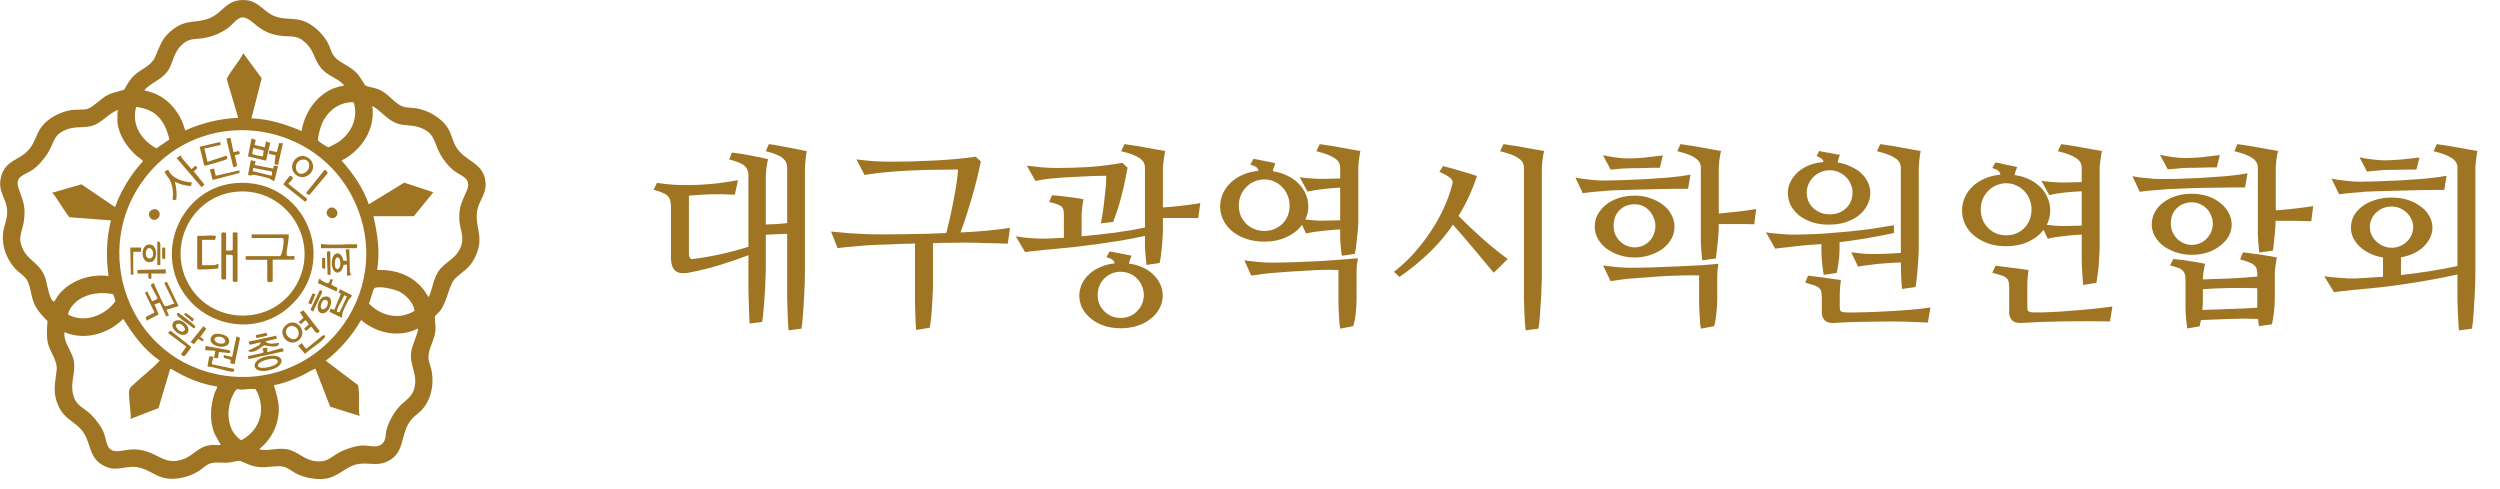 <svg width="261" height="51" viewBox="0 0 261 51" fill="none" xmlns="http://www.w3.org/2000/svg">
<g clip-path="url(#clip0_170_678)">
<path d="M44 42.84C43.69 43.16 43.3 43.39 42.99 43.75C41.65 45.29 42.45 47.35 40.29 48.24C39.2 48.69 38.26 48.2 37.15 48.5C35.91 48.84 35.23 49.85 33.85 49.99C32.98 50.08 31.91 49.89 31.11 49.53C30.46 49.23 29.96 48.67 29.19 48.67C28.1 48.67 27.51 48.94 26.34 48.63C25.99 48.54 25.2 48.12 24.97 48.11C24.68 48.1 24.17 48.28 23.84 48.3C23.35 48.34 22.81 48.26 22.33 48.3C21.6 48.36 21.19 48.93 20.59 49.27C19.65 49.82 18.37 50.12 17.29 49.93C16.21 49.74 15.4 48.9 14.24 48.76C12.94 48.6 12.11 49.35 10.72 48.56C9.17 47.68 9.55 46.09 8.49 44.86C7.71 43.96 6.77 43.75 6.17 42.52C5.45 41.04 5.74 40.16 5.91 38.68C6.03 37.59 5.21 36.79 4.99 35.77C4.84 35.05 4.91 34.26 4.96 33.53C4.45 32.99 3.9 32.44 3.59 31.74C3.28 31.04 3.23 30.31 3 29.62C2.72 28.79 2.05 28.6 1.51 27.96C0.67 26.98 0.2 25.73 0.31 24.43C0.37 23.62 0.78 22.95 0.75 22.04C0.71 20.71 -0.26 20.06 0.09 18.54C0.52 16.68 2.06 16.77 3.05 15.58C3.69 14.81 3.82 13.86 4.43 13.12C5.15 12.25 6.41 11.64 7.52 11.48C7.98 11.42 8.77 11.49 9.16 11.36C9.76 11.15 10.55 10.28 11.2 9.94C11.77 9.65 12.36 9.56 12.96 9.37C13.27 8.81 13.58 8.27 14.06 7.83C14.76 7.19 15.78 6.88 16.18 5.98C16.74 4.72 16.91 3.9 18.13 3.01C19.47 2.03 20.31 2.43 21.69 1.97C23.3 1.43 23.55 -0.12 25.6 0.01C27.04 0.1 27.51 1.26 28.7 1.7C29.74 2.09 30.68 1.83 31.68 2.19C32.68 2.55 33.73 3.52 34.23 4.49C34.55 5.11 34.61 5.73 35.18 6.18C35.94 6.78 36.72 7 37.4 7.8C37.57 8 38.08 8.88 38.16 8.93C38.32 9.04 39.09 9.16 39.39 9.28C40.35 9.65 40.72 10.23 41.47 10.79C42.22 11.35 42.59 11.17 43.47 11.31C44.73 11.52 46.12 12.31 46.78 13.42C47.15 14.03 47.25 14.73 47.62 15.35C48.56 16.92 50.64 16.97 50.7 19.21C50.73 20.34 49.97 21 49.82 21.99C49.54 23.85 50.64 24.75 49.59 26.86C49 28.05 48.46 28.21 47.58 29.01C46.84 29.69 46.75 31.44 45.91 32.5C45.8 32.64 45.46 32.89 45.42 33.02C45.35 33.24 45.5 34.05 45.47 34.4C45.41 35.24 45.02 35.88 44.82 36.65C44.56 37.65 44.93 37.92 45.08 38.82C45.32 40.24 44.99 41.79 43.99 42.85L44 42.84ZM31.96 4.52C30.94 3.55 30.43 3.91 29.2 3.72C27.8 3.5 27.25 3.04 26.23 2.22C25.04 1.27 24.68 2.22 23.86 2.88C23.2 3.4 22.12 3.84 21.3 3.97C20.26 4.14 19.72 3.93 18.89 4.77C18.06 5.61 18.09 6.57 17.51 7.42C16.96 8.22 15.98 8.56 15.3 9.18C15.25 9.23 15.05 9.4 15.11 9.46C17.25 9.83 18.81 11.57 19.33 13.62C21.08 12.84 22.95 12.38 24.87 12.3L23.67 8.24C24.15 7.29 24.93 6.5 25.4 5.56L27.32 8.17L26.25 12.36C28.07 12.41 29.83 12.97 31.48 13.68C31.84 11.43 33.53 9.25 35.89 8.95C35.91 8.83 35.81 8.77 35.73 8.7C35.08 8.11 34.16 7.87 33.53 7.12C32.81 6.28 32.82 5.34 31.95 4.51L31.96 4.52ZM36.91 10.67C35.26 10.63 33.96 11.78 33.47 13.29C33.37 13.59 33.21 14.25 33.2 14.54C33.2 14.63 33.2 14.65 33.26 14.72C33.33 14.82 34.18 15.38 34.29 15.37C34.43 15.35 35.17 14.93 35.33 14.83C36.69 13.9 37.44 12.29 36.92 10.66L36.91 10.67ZM43.18 22.57H38.99C39.4 24.4 39.7 26.31 39.37 28.18C41.32 28.14 43.03 28.72 44.25 30.27C44.4 30.47 44.51 30.7 44.65 30.88C44.69 30.93 44.65 31 44.79 30.96C45.15 30.13 45.26 29.12 45.75 28.36C46.39 27.37 47.55 27.08 48.06 25.88C48.57 24.68 47.98 23.99 47.95 22.87C47.91 21.5 48.27 21.02 48.74 19.88C49.29 18.54 48.08 18.39 47.29 17.74C46.79 17.32 46.28 16.68 45.96 16.1C45.24 14.79 45.45 13.86 43.74 13.28C42.99 13.03 42.18 13.15 41.43 12.88C40.42 12.51 39.79 11.57 38.87 11.06C39.22 13.46 37.75 15.71 35.66 16.76C36.85 18.1 37.92 19.61 38.5 21.33L42.2 19.07L45.24 20.07L43.19 22.59L43.18 22.57ZM17.68 14.56C17.42 13.42 16.93 12.29 15.88 11.68C15.35 11.37 14.83 11.25 14.22 11.16C13.68 12.99 14.76 14.64 16.33 15.49L17.68 14.56ZM12.27 12.77C12.24 12.43 12.27 11.99 12.27 11.64C12.27 11.62 12.36 11.55 12.33 11.48C11.37 11.8 10.72 12.74 9.75 13.09C8.85 13.41 7.89 13.14 6.92 13.53C5.64 14.05 5.7 14.67 5.14 15.72C4.77 16.42 4 17.33 3.34 17.77C2.45 18.35 1.47 18.39 1.98 19.78C2.45 21.06 2.7 21.66 2.49 23.09C2.32 24.27 1.79 24.77 2.4 26.03C3.01 27.29 4.2 27.47 4.72 29C4.92 29.58 5.1 31.09 5.55 31.45C5.62 31.51 5.6 31.54 5.68 31.45C5.84 31.26 5.97 30.95 6.16 30.73C7.37 29.25 9.45 28.58 11.33 28.81C11.05 26.86 11.11 24.93 11.58 23.01L7.27 22.68C7.11 22.63 5.87 20.61 5.62 20.3C5.55 20.21 5.48 20.2 5.4 20.14L8.5 19.24L12.01 21.62C12.65 19.86 13.65 18.23 14.91 16.85C14.94 16.71 14.41 16.4 14.28 16.29C13.27 15.38 12.41 14.15 12.26 12.76L12.27 12.77ZM15.89 17.68C9.15 25 12.84 36.96 22.54 39.05C33.03 41.31 41.57 30.64 36.96 20.91C33.1 12.77 22.01 11.02 15.88 17.68H15.89ZM43.27 32.46C43.22 31.66 42.39 30.79 41.68 30.44C41.18 30.19 39.55 29.81 39.1 30.08C38.93 30.18 38.69 31.41 38.51 31.68C39.76 32.99 41.66 33.44 43.27 32.46ZM11.82 30.71C10.6 30.47 9.23 30.59 8.19 31.32C7.73 31.64 7.17 32.26 7.11 32.84C8.83 33.78 10.99 32.94 12.06 31.43L11.82 30.71ZM22.01 46.46C22.34 46.43 22.72 46.49 23.05 46.46L22.37 45.22C21.87 43.91 21.95 42.38 22.4 41.06C22.48 40.81 22.66 40.61 22.67 40.35C20.98 40.11 19.35 39.41 17.9 38.53H17.76L16.55 42.6L13.6 43.75C13.63 43.68 13.66 43.63 13.66 43.54C13.62 42.77 13.5 41.98 13.47 41.2C13.44 40.49 13.62 40.45 14.1 40C14.94 39.2 15.91 38.5 16.68 37.64C15.06 36.55 13.88 34.93 12.87 33.29C11.29 34.86 8.84 35.58 6.73 34.68C6.6 35.79 7.61 36.76 7.73 37.81C7.88 39.08 7.29 39.98 7.66 41.29C7.97 42.39 8.75 42.56 9.47 43.25C9.99 43.75 10.59 44.54 10.85 45.21C11.21 46.14 11.03 47.25 12.48 47.09C13.37 46.99 13.75 46.81 14.74 46.99C16.56 47.31 17.28 48.69 19.26 47.89C20.27 47.48 20.72 46.61 22 46.47L22.01 46.46ZM43.65 34.29C41.68 35.3 39.34 34.81 37.7 33.41C36.75 35.05 35.51 36.5 34.01 37.66L37.38 40.21C37.6 41.27 37.36 42.37 37.54 43.42L34.47 42.46L32.94 38.51C32.84 38.44 31.89 39.03 31.7 39.12C30.72 39.59 29.67 40.02 28.6 40.21C28.79 40.95 29.06 41.68 29.1 42.45C29.19 44.15 28.41 45.82 27.09 46.86C27.15 46.95 27.21 46.95 27.31 46.96C28.19 47.06 29.05 46.72 30.01 46.91C31.09 47.13 31.75 48.01 32.93 48.15C34.21 48.29 34.45 47.76 35.41 47.24C36.09 46.87 37.06 46.55 37.83 46.51C38.53 46.48 39.36 46.84 39.91 46.32C40.33 45.93 40.22 45.39 40.34 44.92C40.52 44.17 41.05 43.19 41.55 42.6C42.36 41.65 43.2 41.51 43.34 40.04C43.45 38.92 42.81 38.05 42.91 36.9C42.99 36.01 43.54 35.17 43.66 34.28L43.65 34.29ZM24.79 40.61C24.55 40.64 24.18 41.5 24.1 41.75C23.73 42.84 23.74 44.17 24.38 45.16C24.49 45.33 25.02 45.96 25.21 45.95C27.23 44.86 27.81 42.63 26.7 40.64C26.2 40.54 25.71 40.66 25.21 40.68C25.06 40.68 24.9 40.61 24.78 40.63L24.79 40.61Z" fill="#9F7422"/>
<path d="M24.48 19.12C31.86 18.44 35.64 27.39 30.07 32.15C25.94 35.68 19.43 33.49 18.15 28.26C17.11 24.01 20.08 19.53 24.48 19.13V19.12ZM24.74 20.01C20.25 20.38 17.56 25.2 19.48 29.27C21.69 33.94 28.37 34.24 30.94 29.74C33.51 25.24 29.99 19.58 24.74 20.01Z" fill="#9F7422"/>
<path d="M18.64 31.959L17.38 32.339L17.64 32.929L17.36 33.039L16.69 31.589L16.13 31.779L16.56 32.819L15.31 33.479L15.21 33.099L16.13 32.629L15.13 30.559L15.38 30.419L15.88 31.459L16.42 31.209C16.52 31.059 15.78 29.999 15.76 29.779C15.75 29.659 15.96 29.569 16.07 29.569C16.19 29.889 17.05 31.839 17.2 31.939C17.39 32.059 17.96 31.689 18.21 31.719L17.15 29.549L17.42 29.399L18.66 31.979L18.64 31.959Z" fill="#9F7422"/>
<path d="M26.699 16.84L26.569 17.22L28.519 17.6L28.589 17.29L29.029 17.35L28.649 18.86C28.399 18.92 28.299 18.7 28.149 18.64C27.949 18.56 26.659 18.25 26.459 18.24C26.299 18.24 26.119 18.43 25.899 18.24L26.189 16.72L26.689 16.85L26.699 16.84ZM28.399 17.91L26.449 17.53L26.379 17.87L28.309 18.34C28.429 18.32 28.409 18.01 28.399 17.91Z" fill="#9F7422"/>
<path d="M36.22 27.609L35.87 27.669C35.62 28.859 34.64 28.649 34.64 27.449C34.64 26.249 35.63 26.069 35.85 27.219H36.22L36.09 26.029H36.47L36.53 28.389L36.66 28.729L36.22 28.789V27.589V27.609ZM35.09 28.039C35.59 28.349 35.69 26.989 35.28 26.879C34.89 26.779 34.88 27.909 35.09 28.039Z" fill="#9F7422"/>
<path d="M26.58 15.129L27.64 15.389L27.77 14.759L28.21 14.919L27.77 16.779L25.89 16.329L26.26 14.449L26.7 14.609L26.58 15.129ZM27.51 15.709L26.45 15.449L26.33 16.039C26.36 16.169 27.27 16.309 27.46 16.329L27.52 15.709H27.51Z" fill="#9F7422"/>
<path d="M35.649 33.159L34.399 32.559L34.519 32.219L34.899 32.349L35.589 30.649L35.339 30.579L35.499 30.199L36.719 30.809C36.719 31.069 36.499 31.129 36.399 31.299C36.269 31.509 35.849 32.389 35.769 32.629C35.719 32.779 35.779 32.999 35.659 33.169L35.649 33.159ZM36.219 30.959L35.939 30.829C35.759 31.309 35.299 31.919 35.179 32.399C35.129 32.599 35.289 32.619 35.459 32.579L36.219 30.949V30.959Z" fill="#9F7422"/>
<path d="M22.98 14.819L23.04 15.129L21.34 15.509L21.66 16.899L23.58 16.269C23.71 16.239 23.76 16.519 23.71 16.589C23.62 16.709 21.64 17.259 21.34 17.319L20.84 15.329L22.98 14.819Z" fill="#9F7422"/>
<path d="M31.48 16.28C31.89 16.24 32.41 16.55 32.58 16.92C33.13 18.11 31.44 19.16 30.65 17.97C30.21 17.31 30.75 16.36 31.48 16.29V16.28ZM31.6 16.66C30.47 16.78 30.8 18.64 31.83 18.03C32.55 17.6 32.37 16.58 31.6 16.66Z" fill="#9F7422"/>
<path d="M17.56 17.719C17.95 18.639 19.09 18.989 20.02 19.039L19.95 19.409C19.36 19.419 18.79 19.229 18.26 18.979C18.41 19.619 18.5 20.219 18.39 20.869H18.01C18.12 20.159 18.05 19.439 17.73 18.789C17.64 18.599 17.13 18.029 17.2 17.919C17.21 17.899 17.54 17.699 17.57 17.719H17.56Z" fill="#9F7422"/>
<path d="M28.84 35.05L28.9 35.36L27.7 35.64C28.06 36.01 28.68 35.84 29.15 35.8C29.05 36.51 27.87 36.01 27.55 36.07C27.49 36.08 26.96 36.5 26.8 36.57C26.48 36.72 26.19 36.83 25.88 36.62L27.05 36.05C27.13 35.94 27.36 35.71 27.07 35.76C26.74 35.82 26.39 35.96 26.05 35.99L25.95 35.67L28.85 35.04L28.84 35.05Z" fill="#9F7422"/>
<path d="M28.2 37.15C29.68 36.99 29.809 38.09 28.459 38.55C26.14 39.33 25.86 37.4 28.2 37.15ZM26.959 38.26C27.189 38.63 29.119 38.21 29 37.7C28.869 37.1 26.64 37.739 26.959 38.26Z" fill="#9F7422"/>
<path d="M30.34 33.679C31.329 33.499 32.059 34.869 31.14 35.559C30.079 36.349 28.759 34.679 29.95 33.869C30.07 33.789 30.189 33.709 30.329 33.689L30.34 33.679ZM30.899 34.189C30.23 33.619 29.32 34.619 30.23 35.269C31 35.819 31.549 34.739 30.899 34.189Z" fill="#9F7422"/>
<path d="M18.89 16.21C18.89 16.29 18.91 16.36 18.95 16.43C19.23 16.84 19.68 17.25 19.989 17.66L20.399 17.31C20.759 17.45 20.47 17.79 20.209 17.85L21.34 19.27L21.049 19.55L18.439 16.5L18.88 16.22L18.89 16.21Z" fill="#9F7422"/>
<path d="M31.68 32.399L33.38 34.569C32.96 35.109 32.8 34.339 32.47 34.099C32.22 34.289 31.87 34.809 31.77 34.289L32.24 33.869L31.9 33.409L31.4 33.849L31.18 33.629L31.68 33.179L31.31 32.589L31.69 32.399H31.68Z" fill="#9F7422"/>
<path d="M24.06 14.38L24.38 15.89L24.91 15.77C25.02 15.8 25.06 16.03 24.98 16.09L24.52 16.21L24.76 17.31L24.36 17.47L23.63 14.48L24.08 14.38H24.06Z" fill="#9F7422"/>
<path d="M33.51 25.91V25.47C34.74 25.64 36 25.47 37.23 25.5C37.35 25.58 37.29 25.91 37.19 25.91H33.5H33.51Z" fill="#9F7422"/>
<path d="M22.4 34.88C22.88 34.76 23.85 34.95 23.92 35.54C24.04 36.56 21.92 36.3 21.98 35.41C21.99 35.19 22.19 34.94 22.4 34.88ZM22.59 35.19C22.16 35.32 22.48 35.81 22.9 35.86C24.03 36.02 23.45 34.92 22.59 35.19Z" fill="#9F7422"/>
<path d="M15.4 25.55C16.53 25.29 16.5 27.19 15.81 27.35C14.65 27.61 14.67 25.72 15.4 25.55ZM15.47 25.92C15.14 26.02 15.09 27.03 15.64 26.98C16.22 26.93 16.03 25.75 15.47 25.92Z" fill="#9F7422"/>
<path d="M24.499 38.009L24.049 37.949L24.089 37.569L23.369 37.369L23.359 37.069L24.239 37.259L24.689 35.109L25.059 35.279L24.499 38.009Z" fill="#9F7422"/>
<path d="M27.9 36.31V36.75C27.96 36.81 29.2 36.35 29.44 36.37C29.49 36.37 29.54 36.38 29.57 36.43L29.6 36.68L25.95 37.49L25.88 37.18L27.46 36.83L27.51 36.72L27.4 36.36L27.9 36.3V36.31Z" fill="#9F7422"/>
<path d="M14.35 28.56V28.18L17.31 28.12V28.56H15.8C15.79 28.83 15.92 29.38 15.49 29.02V28.56H14.35Z" fill="#9F7422"/>
<path d="M22.35 17.59L22.52 18.35L25 17.78V18.06L22.2 18.79L21.91 17.69L22.35 17.59Z" fill="#9F7422"/>
<path d="M32.05 20.75C32.09 20.81 31.95 21.08 31.84 21.05L29.62 19.29C29.53 19.12 30.17 18.56 30.23 18.35C30.94 18.45 30.35 18.89 30.1 19.19L32.05 20.74V20.75Z" fill="#9F7422"/>
<path d="M33.87 30.97C35.099 30.72 34.48 32.82 33.62 32.71C32.819 32.61 33.19 31.11 33.87 30.97ZM33.77 31.35C33.58 31.46 33.309 32.23 33.66 32.28C34.13 32.35 34.38 31.53 34.13 31.36C34.059 31.32 33.83 31.3 33.76 31.35H33.77Z" fill="#9F7422"/>
<path d="M19.43 33.87C20.119 34.67 19.25 35.41 18.38 34.64C17.36 33.74 18.57 32.89 19.43 33.87ZM18.549 33.8C17.959 33.97 19.04 35.11 19.32 34.39C19.279 34.08 18.86 33.71 18.549 33.8Z" fill="#9F7422"/>
<path d="M34.2 18.09L32.349 20.3L32.23 20.35L31.939 20.16L33.889 17.73C33.969 17.7 34.249 18 34.2 18.07V18.09Z" fill="#9F7422"/>
<path d="M19.45 36.19L17.59 34.8C17.54 34.71 17.74 34.45 17.88 34.58L19.96 36.22C19.98 36.28 19.39 37.07 19.31 37.13C19.12 37.28 19.03 37.1 18.9 36.97L19.46 36.18L19.45 36.19Z" fill="#9F7422"/>
<path d="M29.54 14.95L29.03 17.22L28.66 17.149L28.77 16.209L28.09 16.079V15.7L28.91 15.889L29.13 14.94L29.54 14.95Z" fill="#9F7422"/>
<path d="M31.49 35.81L31.96 36.43L33.7 35.02C34.1 34.96 33.95 35.21 33.76 35.4C33.21 35.94 32.42 36.41 31.84 36.94L31.12 36.1L31.5 35.82L31.49 35.81Z" fill="#9F7422"/>
<path d="M14.73 25.85V26.29H13.91V28.4C13.91 28.57 14.1 28.7 13.66 28.68L13.6 25.84H14.73V25.85Z" fill="#9F7422"/>
<path d="M22.29 37.26L22.11 37.929L22.16 38.039L24.43 38.51C24.45 38.7 24.45 38.83 24.23 38.809C23.44 38.739 22.48 38.309 21.66 38.26L21.85 37.19L22.29 37.249V37.26Z" fill="#9F7422"/>
<path d="M23.98 36.87L22.85 36.75L22.76 37.38H22.35L22.48 36.62L21.41 36.56L21.47 36.12L23.95 36.57C24.11 36.61 24 36.74 23.99 36.86L23.98 36.87Z" fill="#9F7422"/>
<path d="M33.44 29.129C33.44 29.279 34.059 29.559 34.169 29.569C34.469 29.589 34.389 29.239 34.51 29.149L34.76 29.189L34.58 29.719L35.239 30.059L35.139 30.439L33.19 29.549L33.309 29.149L33.44 29.109V29.129Z" fill="#9F7422"/>
<path d="M20.909 35.17L21.279 35.47L21.159 35.65L20.689 35.37L20.239 35.93L19.899 35.71L21.239 34.05L21.529 34.32L20.909 35.17Z" fill="#9F7422"/>
<path d="M16.54 22.019C17.02 22.579 16.09 23.379 15.65 22.689C15.25 22.079 16.14 21.539 16.54 22.019Z" fill="#9F7422"/>
<path d="M35.069 22.62C34.619 23.07 33.829 22.47 34.199 21.91C34.649 21.23 35.609 22.08 35.069 22.62Z" fill="#9F7422"/>
<path d="M34.52 28.689H34.2L34.13 26.389C34.13 26.209 34.4 26.169 34.48 26.289L34.51 28.689H34.52Z" fill="#9F7422"/>
<path d="M16.74 27.68H16.42V25.22L16.68 25.25C16.68 25.25 16.74 25.48 16.74 25.5V27.67V27.68Z" fill="#9F7422"/>
<path d="M32.689 32.53L32.469 32.4L32.449 32.26L33.409 30.26L33.609 30.39L33.629 30.53L32.689 32.53Z" fill="#9F7422"/>
<path d="M18.599 32.669C18.709 32.669 20.129 33.799 20.269 33.949C20.439 34.119 20.429 34.149 20.229 34.289C19.749 33.869 18.999 33.449 18.569 32.999C18.439 32.859 18.429 32.669 18.599 32.659V32.669Z" fill="#9F7422"/>
<path d="M27.829 34.739L27.899 35.049L26.769 35.299L26.699 34.989L27.829 34.739Z" fill="#9F7422"/>
<path d="M17.25 25.85V27.05L16.93 26.98V25.85H17.25Z" fill="#9F7422"/>
<path d="M33.95 26.92V28.06L33.74 28.05L33.63 27.96V26.92H33.95Z" fill="#9F7422"/>
<path d="M20.149 33.54C20.149 33.54 20.019 33.53 19.989 33.48L19.199 32.82L19.409 32.67L20.239 33.29L20.139 33.54H20.149Z" fill="#9F7422"/>
<path d="M32.94 30.7L32.5 31.77L32.18 31.65L32.63 30.64L32.94 30.7Z" fill="#9F7422"/>
<path d="M30.109 24.46C30.279 24.63 29.839 26.37 29.929 26.63C29.999 26.83 30.559 26.7 30.739 26.73V27.11H28.469V29.35C28.359 29.5 27.899 29.51 27.899 29.29V27.12H25.729C25.599 27.12 25.599 26.74 25.729 26.74H29.259C29.499 26.42 29.579 25.68 29.609 25.26C29.609 25.12 29.649 24.95 29.519 24.85H26.269V24.47H30.109V24.46Z" fill="#9F7422"/>
<path d="M23.609 26.16C23.839 26.13 24.139 26.24 24.299 26.07V24.27H24.799V29.34C24.679 29.49 24.409 29.48 24.299 29.34V26.69C24.129 26.51 23.829 26.62 23.609 26.6V29.09C23.489 29.24 23.219 29.23 23.109 29.09V24.36C23.219 24.22 23.489 24.21 23.609 24.36V26.16Z" fill="#9F7422"/>
<path d="M22.39 24.589C22.39 24.589 22.54 24.659 22.55 24.699L22.45 25.039H21.1V27.689H22.39C22.45 27.689 22.76 27.519 22.8 27.559V27.999C22.72 28.079 20.96 28.169 20.75 28.129C20.68 28.119 20.63 28.099 20.59 28.039V24.699L20.68 24.609C21.2 24.669 21.89 24.529 22.38 24.609L22.39 24.589Z" fill="#9F7422"/>
<path d="M78.136 18.294C78.136 18.095 78.103 17.915 78.037 17.756C77.984 17.596 77.884 17.45 77.738 17.318C77.592 17.185 77.386 17.065 77.12 16.959C76.855 16.853 76.523 16.747 76.124 16.64L76.423 15.923C77.087 16.003 77.745 16.109 78.395 16.242C79.059 16.361 79.657 16.488 80.188 16.62C80.162 16.74 80.129 16.886 80.089 17.059C80.062 17.231 80.035 17.404 80.009 17.577C79.996 17.749 79.982 17.909 79.969 18.055C79.956 18.201 79.949 18.307 79.949 18.373V23.434C80.334 23.42 80.713 23.407 81.085 23.394C81.457 23.367 81.822 23.334 82.18 23.294V17.497C82.18 17.085 82.021 16.753 81.702 16.501C81.384 16.235 80.799 15.996 79.949 15.784L80.268 15.046C80.587 15.086 80.925 15.139 81.284 15.206C81.643 15.272 81.995 15.339 82.34 15.405C82.698 15.472 83.037 15.538 83.356 15.604C83.688 15.671 83.98 15.73 84.232 15.784C84.206 15.903 84.179 16.049 84.153 16.222C84.139 16.395 84.12 16.567 84.093 16.74C84.08 16.913 84.066 17.072 84.053 17.218C84.04 17.364 84.033 17.47 84.033 17.537V28.573C84.033 28.985 84.02 29.457 83.993 29.988C83.98 30.506 83.954 31.03 83.914 31.562C83.887 32.093 83.854 32.598 83.814 33.076C83.774 33.567 83.728 33.979 83.675 34.311L82.32 34.49C82.307 34.238 82.287 33.932 82.26 33.574C82.247 33.228 82.234 32.85 82.22 32.438C82.207 32.04 82.194 31.635 82.18 31.223C82.18 30.798 82.18 30.393 82.18 30.008V24.41C81.809 24.423 81.437 24.436 81.065 24.45C80.706 24.463 80.334 24.483 79.949 24.509V27.856C79.949 28.268 79.936 28.739 79.909 29.271C79.896 29.789 79.87 30.313 79.83 30.845C79.803 31.376 79.763 31.887 79.71 32.379C79.67 32.87 79.624 33.282 79.571 33.614L78.256 33.773C78.243 33.521 78.229 33.215 78.216 32.857C78.203 32.511 78.189 32.139 78.176 31.741C78.163 31.343 78.15 30.938 78.136 30.526C78.136 30.101 78.136 29.696 78.136 29.311V26.641C77.233 26.986 76.27 27.318 75.248 27.637C74.238 27.956 73.149 28.228 71.981 28.454C71.277 28.587 70.778 28.52 70.486 28.255C70.194 27.976 70.048 27.518 70.048 26.88V21.561C70.048 21.322 70.022 21.116 69.968 20.943C69.928 20.757 69.842 20.598 69.709 20.465C69.59 20.332 69.41 20.22 69.171 20.127C68.932 20.02 68.62 19.914 68.235 19.808L68.594 19.091C69.338 19.21 70.088 19.283 70.845 19.31C71.602 19.336 72.339 19.33 73.056 19.29C73.773 19.25 74.471 19.19 75.148 19.11C75.825 19.018 76.456 18.918 77.041 18.812L76.722 20.326C75.792 20.273 74.936 20.259 74.152 20.286C73.382 20.312 72.638 20.359 71.921 20.425V26.462C71.921 26.688 71.96 26.847 72.04 26.94C72.133 27.033 72.233 27.066 72.339 27.04C74.265 26.8 76.197 26.375 78.136 25.765V18.294ZM98.795 24.33C98.928 23.812 99.061 23.261 99.194 22.677C99.327 22.079 99.446 21.488 99.552 20.904C99.672 20.319 99.772 19.755 99.851 19.21C99.931 18.652 99.991 18.148 100.03 17.696C99.539 17.696 99.008 17.703 98.437 17.716C97.879 17.716 97.314 17.723 96.743 17.736C96.186 17.749 95.648 17.769 95.13 17.796C94.612 17.822 94.147 17.849 93.735 17.875C93.536 17.889 93.29 17.909 92.998 17.935C92.719 17.962 92.42 17.988 92.102 18.015C91.783 18.041 91.464 18.081 91.145 18.134C90.827 18.174 90.534 18.221 90.269 18.274L89.412 16.64C89.665 16.667 89.943 16.7 90.249 16.74C90.554 16.766 90.853 16.793 91.145 16.82C91.451 16.833 91.743 16.846 92.022 16.859C92.301 16.873 92.54 16.879 92.739 16.879C93.456 16.879 94.22 16.873 95.03 16.859C95.853 16.833 96.67 16.8 97.481 16.76C98.291 16.72 99.074 16.667 99.831 16.6C100.588 16.534 101.266 16.454 101.863 16.361L102.401 16.859C102.282 17.444 102.142 18.061 101.983 18.712C101.823 19.35 101.651 19.987 101.465 20.625C101.279 21.262 101.086 21.893 100.887 22.517C100.688 23.141 100.482 23.726 100.27 24.27C101.159 24.23 102.062 24.171 102.979 24.091C103.909 23.998 104.732 23.898 105.449 23.792L105.21 25.446C104.945 25.432 104.632 25.419 104.274 25.406C103.929 25.393 103.55 25.386 103.138 25.386C102.727 25.373 102.302 25.359 101.863 25.346C101.425 25.333 100.987 25.326 100.548 25.326C100.19 25.326 99.732 25.333 99.174 25.346C98.629 25.346 98.038 25.359 97.401 25.386V29.769C97.401 30.127 97.388 30.506 97.361 30.904C97.348 31.303 97.328 31.701 97.301 32.1C97.275 32.498 97.241 32.877 97.202 33.235C97.162 33.607 97.115 33.932 97.062 34.211L95.648 34.45C95.621 34.225 95.601 33.939 95.588 33.594C95.575 33.262 95.561 32.91 95.548 32.538C95.548 32.179 95.541 31.814 95.528 31.442C95.528 31.07 95.528 30.738 95.528 30.446V25.426C95.01 25.439 94.499 25.452 93.994 25.466C93.503 25.479 93.038 25.499 92.6 25.525C92.175 25.539 91.79 25.552 91.444 25.565C91.099 25.578 90.827 25.592 90.627 25.605C90.123 25.645 89.578 25.691 88.994 25.744C88.423 25.784 87.905 25.837 87.44 25.904L86.763 24.171C87.36 24.237 87.998 24.297 88.675 24.35C89.366 24.39 90.01 24.423 90.607 24.45C91.006 24.463 91.537 24.47 92.201 24.47C92.879 24.47 93.602 24.463 94.373 24.45C95.143 24.436 95.913 24.423 96.684 24.41C97.467 24.383 98.171 24.357 98.795 24.33ZM121.407 24.071C121.407 24.31 121.393 24.589 121.367 24.908C121.354 25.227 121.327 25.545 121.287 25.864C121.261 26.183 121.227 26.488 121.187 26.78C121.148 27.059 121.108 27.285 121.068 27.458L119.693 27.657C119.667 27.511 119.647 27.332 119.634 27.119C119.62 26.907 119.6 26.688 119.574 26.462C119.561 26.223 119.547 25.99 119.534 25.765C119.534 25.539 119.534 25.333 119.534 25.147V24.629C118.724 24.802 117.9 24.961 117.064 25.107C116.227 25.24 115.397 25.366 114.573 25.485C113.763 25.592 112.98 25.691 112.223 25.784C111.479 25.864 110.795 25.93 110.171 25.984C110.025 25.997 109.819 26.017 109.553 26.043C109.287 26.057 109.002 26.083 108.696 26.123C108.404 26.15 108.105 26.183 107.8 26.223C107.508 26.249 107.249 26.282 107.023 26.322L106.047 24.669C106.259 24.709 106.512 24.748 106.804 24.788C107.096 24.815 107.395 24.841 107.7 24.868C108.006 24.881 108.291 24.895 108.557 24.908C108.836 24.908 109.068 24.908 109.254 24.908C109.56 24.895 109.865 24.881 110.171 24.868C110.476 24.855 110.775 24.841 111.067 24.828V22.477C111.067 22.265 111.054 22.085 111.027 21.939C111.001 21.793 110.934 21.674 110.828 21.581C110.722 21.475 110.562 21.388 110.35 21.322C110.151 21.242 109.879 21.163 109.533 21.083L109.832 20.386C110.058 20.399 110.304 20.419 110.569 20.445C110.848 20.472 111.134 20.505 111.426 20.545C111.718 20.585 112.01 20.625 112.302 20.665C112.595 20.704 112.867 20.751 113.119 20.804C113.093 20.923 113.066 21.063 113.039 21.222C113.026 21.382 113.006 21.541 112.98 21.7C112.966 21.846 112.953 21.993 112.94 22.139C112.927 22.271 112.92 22.378 112.92 22.457V24.669C114.129 24.562 115.284 24.436 116.386 24.29C117.489 24.144 118.538 23.965 119.534 23.752V17.497C119.534 17.085 119.341 16.753 118.956 16.501C118.571 16.235 117.934 15.996 117.044 15.784L117.402 15.046C117.734 15.086 118.093 15.139 118.478 15.206C118.863 15.259 119.248 15.325 119.634 15.405C120.019 15.472 120.384 15.538 120.729 15.604C121.088 15.671 121.393 15.724 121.646 15.764C121.619 15.883 121.593 16.029 121.566 16.202C121.539 16.375 121.513 16.554 121.486 16.74C121.46 16.913 121.44 17.072 121.427 17.218C121.413 17.364 121.407 17.47 121.407 17.537V21.66C121.978 21.621 122.622 21.561 123.339 21.481C124.07 21.402 124.727 21.309 125.311 21.202L125.092 22.776C124.866 22.763 124.601 22.756 124.295 22.756C123.99 22.756 123.671 22.756 123.339 22.756C123.007 22.756 122.668 22.756 122.323 22.756C121.991 22.756 121.686 22.756 121.407 22.756V24.071ZM114.932 23.314C114.998 22.956 115.065 22.57 115.131 22.159C115.198 21.747 115.251 21.328 115.291 20.904C115.344 20.465 115.39 20.034 115.43 19.609C115.47 19.17 115.49 18.752 115.49 18.354C114.693 18.354 113.943 18.373 113.239 18.413C112.535 18.453 111.778 18.493 110.968 18.533C110.569 18.559 110.111 18.599 109.593 18.652C109.088 18.706 108.59 18.785 108.099 18.891L107.202 17.298C107.734 17.364 108.285 17.424 108.856 17.477C109.44 17.517 109.945 17.537 110.37 17.537C111.406 17.537 112.502 17.503 113.657 17.437C114.826 17.357 116.001 17.211 117.183 16.999L117.721 17.517C117.522 18.619 117.296 19.648 117.044 20.605C116.791 21.561 116.512 22.418 116.207 23.175L114.932 23.314ZM117.861 27.518C118.379 27.584 118.857 27.717 119.295 27.916C119.733 28.115 120.105 28.368 120.411 28.673C120.716 28.965 120.955 29.297 121.128 29.669C121.3 30.041 121.387 30.439 121.387 30.864C121.387 31.343 121.274 31.788 121.048 32.199C120.836 32.611 120.53 32.969 120.132 33.275C119.746 33.594 119.282 33.84 118.737 34.012C118.206 34.185 117.628 34.271 117.004 34.271C116.38 34.271 115.802 34.185 115.271 34.012C114.753 33.84 114.301 33.594 113.916 33.275C113.531 32.969 113.225 32.611 113 32.199C112.787 31.788 112.681 31.343 112.681 30.864C112.681 30.426 112.774 30.015 112.96 29.629C113.146 29.244 113.398 28.905 113.717 28.613C114.049 28.308 114.441 28.062 114.892 27.876C115.344 27.677 115.835 27.551 116.366 27.498C116.34 27.325 116.267 27.199 116.147 27.119C116.028 27.026 115.815 26.933 115.51 26.84L115.848 26.243C116.008 26.269 116.18 26.302 116.366 26.342C116.566 26.382 116.765 26.422 116.964 26.462C117.177 26.502 117.382 26.541 117.582 26.581C117.794 26.621 117.98 26.661 118.139 26.701C118.086 26.807 118.033 26.927 117.98 27.059C117.94 27.192 117.9 27.345 117.861 27.518ZM119.414 30.805C119.414 30.459 119.348 30.141 119.215 29.848C119.096 29.543 118.923 29.284 118.697 29.072C118.485 28.846 118.226 28.673 117.92 28.553C117.628 28.434 117.316 28.374 116.984 28.374C116.665 28.374 116.36 28.434 116.068 28.553C115.775 28.673 115.516 28.846 115.291 29.072C115.078 29.284 114.905 29.543 114.773 29.848C114.653 30.141 114.593 30.459 114.593 30.805C114.593 31.15 114.653 31.469 114.773 31.761C114.905 32.04 115.078 32.285 115.291 32.498C115.516 32.724 115.775 32.897 116.068 33.016C116.36 33.136 116.665 33.195 116.984 33.195C117.329 33.195 117.648 33.136 117.94 33.016C118.232 32.897 118.485 32.724 118.697 32.498C118.923 32.285 119.096 32.04 119.215 31.761C119.348 31.469 119.414 31.15 119.414 30.805ZM132.882 17.875C133.426 17.955 133.924 18.108 134.376 18.334C134.841 18.546 135.232 18.818 135.551 19.15C135.883 19.469 136.136 19.834 136.308 20.246C136.494 20.658 136.587 21.09 136.587 21.541C136.587 22.046 136.481 22.504 136.268 22.916C136.587 22.942 136.932 22.975 137.304 23.015C137.676 23.042 137.995 23.048 138.261 23.035C138.486 23.022 138.752 23.015 139.057 23.015C139.363 23.002 139.648 22.995 139.914 22.995V19.589C139.316 19.615 138.705 19.668 138.081 19.748C137.457 19.814 136.932 19.901 136.507 20.007L135.691 18.493C135.823 18.52 135.996 18.546 136.209 18.573C136.434 18.586 136.673 18.606 136.926 18.632C137.178 18.646 137.43 18.659 137.683 18.672C137.935 18.672 138.161 18.672 138.36 18.672C138.573 18.659 138.818 18.652 139.097 18.652C139.376 18.639 139.648 18.632 139.914 18.632V17.497C139.914 17.085 139.715 16.753 139.316 16.501C138.931 16.235 138.3 15.996 137.424 15.784L137.782 15.046C138.101 15.086 138.453 15.139 138.838 15.206C139.223 15.259 139.609 15.325 139.994 15.405C140.379 15.472 140.744 15.538 141.089 15.604C141.448 15.671 141.76 15.724 142.026 15.764C141.999 15.883 141.973 16.029 141.946 16.202C141.92 16.375 141.893 16.554 141.866 16.74C141.853 16.913 141.84 17.072 141.827 17.218C141.813 17.364 141.807 17.47 141.807 17.537V23.135C141.807 23.374 141.793 23.653 141.767 23.971C141.74 24.277 141.707 24.589 141.667 24.908C141.641 25.227 141.607 25.532 141.568 25.824C141.528 26.103 141.488 26.329 141.448 26.502L140.093 26.701C140.067 26.555 140.04 26.375 140.014 26.163C140 25.95 139.98 25.731 139.954 25.506C139.941 25.28 139.927 25.054 139.914 24.828C139.914 24.589 139.914 24.377 139.914 24.191V23.952C139.303 23.978 138.666 24.031 138.002 24.111C137.351 24.177 136.8 24.264 136.348 24.37L135.93 23.473C135.545 24.005 135.007 24.43 134.316 24.748C133.639 25.067 132.862 25.227 131.985 25.227C131.321 25.227 130.704 25.134 130.132 24.948C129.575 24.762 129.09 24.503 128.678 24.171C128.266 23.839 127.948 23.447 127.722 22.995C127.496 22.544 127.383 22.059 127.383 21.541C127.383 21.063 127.483 20.611 127.682 20.186C127.881 19.761 128.154 19.383 128.499 19.051C128.857 18.719 129.282 18.447 129.774 18.234C130.265 18.021 130.803 17.889 131.387 17.835C131.361 17.676 131.288 17.55 131.168 17.457C131.049 17.364 130.836 17.271 130.531 17.178L130.87 16.581C131.016 16.607 131.188 16.64 131.387 16.68C131.587 16.72 131.786 16.76 131.985 16.8C132.198 16.84 132.404 16.879 132.603 16.919C132.802 16.959 132.981 16.999 133.141 17.039C133.101 17.158 133.054 17.291 133.001 17.437C132.948 17.57 132.908 17.716 132.882 17.875ZM134.635 21.461C134.635 21.076 134.562 20.718 134.416 20.386C134.283 20.053 134.097 19.768 133.858 19.529C133.619 19.277 133.34 19.084 133.021 18.951C132.702 18.805 132.364 18.732 132.005 18.732C131.633 18.732 131.281 18.805 130.949 18.951C130.63 19.084 130.352 19.277 130.112 19.529C129.873 19.768 129.681 20.053 129.535 20.386C129.402 20.718 129.336 21.076 129.336 21.461C129.336 21.846 129.402 22.205 129.535 22.537C129.681 22.856 129.873 23.135 130.112 23.374C130.352 23.6 130.63 23.779 130.949 23.912C131.281 24.044 131.633 24.111 132.005 24.111C132.377 24.111 132.722 24.044 133.041 23.912C133.36 23.779 133.639 23.6 133.878 23.374C134.117 23.135 134.303 22.856 134.436 22.537C134.568 22.205 134.635 21.846 134.635 21.461ZM132.643 27.418C133.333 27.418 134.097 27.405 134.934 27.378C135.784 27.352 136.627 27.318 137.464 27.279C138.3 27.225 139.097 27.172 139.854 27.119C140.611 27.066 141.249 27.013 141.767 26.96C141.714 27.305 141.674 27.577 141.647 27.777C141.634 27.962 141.627 28.168 141.627 28.394V31.243C141.627 31.628 141.601 32.08 141.548 32.598C141.508 33.116 141.415 33.6 141.269 34.052L139.914 34.311C139.887 34.152 139.861 33.959 139.834 33.733C139.821 33.507 139.808 33.268 139.795 33.016C139.781 32.777 139.768 32.538 139.755 32.299C139.741 32.073 139.735 31.874 139.735 31.701V28.195C139.23 28.168 138.699 28.162 138.141 28.175C137.583 28.188 137.019 28.215 136.448 28.255C135.877 28.281 135.305 28.314 134.734 28.354C134.177 28.394 133.639 28.434 133.121 28.474C132.722 28.5 132.317 28.54 131.905 28.593C131.494 28.646 131.069 28.706 130.63 28.773L129.913 27.179C130.086 27.206 130.292 27.232 130.531 27.259C130.77 27.285 131.009 27.312 131.248 27.338C131.5 27.365 131.746 27.385 131.985 27.398C132.237 27.411 132.457 27.418 132.643 27.418ZM152.266 22.537C152.996 23.281 153.8 24.044 154.676 24.828C155.553 25.612 156.462 26.349 157.405 27.04L155.951 28.474C155.287 27.69 154.596 26.867 153.879 26.003C153.162 25.14 152.432 24.29 151.688 23.453C150.997 24.476 150.194 25.432 149.277 26.322C148.361 27.212 147.305 28.075 146.11 28.912L145.532 28.374C146.316 27.763 147.033 27.093 147.684 26.362C148.334 25.618 148.912 24.861 149.417 24.091C149.935 23.307 150.373 22.517 150.732 21.72C151.104 20.91 151.389 20.127 151.588 19.369C151.655 19.157 151.675 19.018 151.648 18.951C151.635 18.885 151.595 18.798 151.529 18.692C151.436 18.586 151.276 18.466 151.05 18.334C150.825 18.201 150.566 18.068 150.273 17.935L150.652 17.337C151.196 17.47 151.794 17.636 152.445 17.835C153.096 18.021 153.68 18.201 154.198 18.373C153.946 19.131 153.66 19.854 153.341 20.545C153.036 21.222 152.677 21.886 152.266 22.537ZM156.967 15.046C157.286 15.086 157.638 15.139 158.023 15.206C158.408 15.259 158.793 15.325 159.179 15.405C159.564 15.472 159.929 15.538 160.274 15.604C160.633 15.671 160.945 15.724 161.211 15.764C161.184 15.883 161.151 16.029 161.111 16.202C161.084 16.375 161.058 16.554 161.031 16.74C161.018 16.913 161.005 17.072 160.991 17.218C160.978 17.364 160.971 17.47 160.971 17.537V28.573C160.971 28.985 160.958 29.463 160.932 30.008C160.918 30.539 160.892 31.077 160.852 31.622C160.825 32.153 160.792 32.657 160.752 33.136C160.712 33.627 160.666 34.019 160.613 34.311L159.278 34.49C159.252 34.278 159.225 33.992 159.198 33.634C159.185 33.275 159.165 32.89 159.139 32.478C159.125 32.08 159.112 31.668 159.099 31.243C159.099 30.805 159.099 30.393 159.099 30.008V17.497C159.099 17.085 158.9 16.753 158.501 16.501C158.116 16.235 157.485 15.996 156.609 15.784L156.967 15.046ZM179.439 23.613C179.439 23.852 179.426 24.131 179.399 24.45C179.386 24.755 179.359 25.067 179.32 25.386C179.293 25.705 179.26 26.01 179.22 26.302C179.193 26.581 179.167 26.807 179.14 26.98L177.726 27.179C177.699 27.046 177.679 26.873 177.666 26.661C177.653 26.448 177.633 26.229 177.606 26.003C177.593 25.765 177.58 25.532 177.566 25.306C177.566 25.067 177.566 24.855 177.566 24.669V17.497C177.566 17.085 177.374 16.753 176.989 16.501C176.617 16.235 175.993 15.996 175.116 15.784L175.435 15.046C175.767 15.086 176.125 15.139 176.511 15.206C176.896 15.259 177.281 15.325 177.666 15.405C178.051 15.472 178.416 15.538 178.762 15.604C179.12 15.671 179.426 15.724 179.678 15.764C179.652 15.883 179.618 16.029 179.579 16.202C179.552 16.375 179.525 16.554 179.499 16.74C179.486 16.913 179.472 17.072 179.459 17.218C179.446 17.364 179.439 17.47 179.439 17.537V22.298C180.01 22.245 180.654 22.178 181.371 22.099C182.089 22.019 182.746 21.926 183.344 21.82L183.145 23.414C182.919 23.4 182.646 23.394 182.328 23.394C182.022 23.394 181.704 23.394 181.371 23.394C181.039 23.394 180.701 23.394 180.355 23.394C180.023 23.394 179.718 23.394 179.439 23.394V23.613ZM170.136 27.956C170.826 27.956 171.603 27.943 172.466 27.916C173.33 27.89 174.186 27.856 175.036 27.816C175.9 27.777 176.716 27.737 177.487 27.697C178.257 27.644 178.895 27.591 179.399 27.538C179.359 27.869 179.326 28.135 179.3 28.334C179.286 28.534 179.28 28.739 179.28 28.952V31.243C179.28 31.628 179.253 32.08 179.2 32.598C179.16 33.116 179.08 33.6 178.961 34.052L177.566 34.311C177.54 34.152 177.513 33.959 177.487 33.733C177.473 33.507 177.46 33.268 177.447 33.016C177.434 32.777 177.42 32.538 177.407 32.299C177.394 32.073 177.387 31.874 177.387 31.701V28.753C176.869 28.739 176.325 28.739 175.754 28.753C175.182 28.766 174.598 28.786 174 28.812C173.416 28.839 172.838 28.879 172.267 28.932C171.696 28.972 171.152 29.012 170.634 29.052C170.209 29.078 169.797 29.118 169.398 29.171C169 29.224 168.582 29.284 168.143 29.35L167.366 27.717C167.566 27.743 167.778 27.77 168.004 27.797C168.243 27.823 168.489 27.85 168.741 27.876C168.993 27.903 169.239 27.923 169.478 27.936C169.717 27.949 169.936 27.956 170.136 27.956ZM174.817 23.673C174.817 24.111 174.711 24.529 174.498 24.928C174.286 25.313 173.994 25.652 173.622 25.944C173.25 26.223 172.805 26.448 172.287 26.621C171.782 26.794 171.238 26.88 170.654 26.88C170.069 26.88 169.525 26.794 169.02 26.621C168.515 26.448 168.07 26.216 167.685 25.924C167.313 25.632 167.021 25.293 166.809 24.908C166.596 24.509 166.49 24.098 166.49 23.673C166.49 23.195 166.596 22.763 166.809 22.378C167.034 21.979 167.333 21.634 167.705 21.342C168.077 21.05 168.515 20.824 169.02 20.665C169.525 20.505 170.069 20.425 170.654 20.425C171.264 20.425 171.822 20.518 172.327 20.704C172.845 20.877 173.29 21.116 173.662 21.422C174.034 21.714 174.319 22.059 174.518 22.457C174.718 22.843 174.817 23.248 174.817 23.673ZM168.462 23.573C168.462 23.878 168.515 24.171 168.621 24.45C168.741 24.715 168.9 24.954 169.1 25.167C169.299 25.366 169.531 25.525 169.797 25.645C170.062 25.765 170.348 25.824 170.654 25.824C170.946 25.824 171.225 25.771 171.49 25.665C171.756 25.545 171.988 25.386 172.187 25.187C172.387 24.988 172.539 24.748 172.646 24.47C172.765 24.191 172.825 23.892 172.825 23.573C172.825 23.281 172.765 23.002 172.646 22.736C172.539 22.457 172.387 22.212 172.187 21.999C172.002 21.787 171.776 21.621 171.51 21.501C171.245 21.382 170.959 21.322 170.654 21.322C170.029 21.322 169.505 21.528 169.08 21.939C168.668 22.351 168.462 22.896 168.462 23.573ZM176.232 19.708C175.926 19.708 175.554 19.708 175.116 19.708C174.678 19.708 174.2 19.715 173.682 19.728C173.177 19.741 172.652 19.755 172.108 19.768C171.563 19.781 171.039 19.794 170.534 19.808C170.029 19.821 169.564 19.834 169.139 19.848C168.714 19.861 168.362 19.874 168.084 19.887C167.924 19.901 167.712 19.921 167.446 19.947C167.194 19.96 166.928 19.98 166.649 20.007C166.37 20.034 166.105 20.06 165.852 20.087C165.6 20.113 165.394 20.14 165.235 20.166L164.478 18.533C164.65 18.573 164.87 18.613 165.135 18.652C165.401 18.679 165.673 18.712 165.952 18.752C166.231 18.779 166.503 18.805 166.769 18.832C167.034 18.845 167.26 18.852 167.446 18.852C167.898 18.838 168.495 18.825 169.239 18.812C169.996 18.785 170.8 18.752 171.65 18.712C172.513 18.659 173.37 18.599 174.22 18.533C175.083 18.453 175.84 18.354 176.491 18.234L176.232 19.708ZM173.283 17.517C173.057 17.517 172.812 17.517 172.546 17.517C172.28 17.517 172.015 17.523 171.749 17.537C171.484 17.537 171.225 17.543 170.972 17.557C170.733 17.557 170.527 17.557 170.355 17.557C170.262 17.557 170.129 17.563 169.956 17.577C169.784 17.577 169.591 17.583 169.379 17.596C169.166 17.61 168.954 17.63 168.741 17.656C168.529 17.669 168.336 17.689 168.163 17.716L167.346 16.202C167.506 16.242 167.705 16.282 167.944 16.322C168.183 16.361 168.429 16.401 168.681 16.441C168.947 16.468 169.199 16.494 169.438 16.521C169.691 16.534 169.903 16.541 170.076 16.541C170.235 16.541 170.454 16.534 170.733 16.521C171.012 16.507 171.311 16.488 171.63 16.461C171.962 16.421 172.294 16.381 172.626 16.341C172.971 16.302 173.296 16.262 173.602 16.222L173.283 17.517ZM191.85 16.959C192.342 17.039 192.793 17.178 193.205 17.377C193.63 17.563 193.995 17.796 194.301 18.075C194.606 18.354 194.839 18.672 194.998 19.031C195.171 19.376 195.257 19.748 195.257 20.146C195.257 20.611 195.144 21.05 194.918 21.461C194.706 21.86 194.407 22.212 194.022 22.517C193.637 22.809 193.179 23.042 192.647 23.215C192.129 23.374 191.558 23.453 190.934 23.453C190.31 23.453 189.739 23.374 189.221 23.215C188.703 23.042 188.251 22.809 187.866 22.517C187.481 22.212 187.182 21.86 186.97 21.461C186.757 21.05 186.651 20.611 186.651 20.146C186.651 19.735 186.744 19.343 186.93 18.971C187.116 18.599 187.368 18.267 187.687 17.975C188.019 17.683 188.411 17.444 188.862 17.258C189.327 17.072 189.832 16.959 190.376 16.919C190.35 16.773 190.283 16.66 190.177 16.581C190.084 16.488 189.911 16.395 189.659 16.302L189.918 15.764C190.051 15.79 190.21 15.823 190.396 15.863C190.595 15.89 190.795 15.923 190.994 15.963C191.193 16.003 191.386 16.043 191.571 16.082C191.771 16.109 191.943 16.136 192.089 16.162C192.023 16.335 191.97 16.481 191.93 16.6C191.904 16.72 191.877 16.84 191.85 16.959ZM193.404 20.087C193.404 19.768 193.338 19.469 193.205 19.19C193.086 18.898 192.913 18.652 192.687 18.453C192.475 18.241 192.222 18.075 191.93 17.955C191.651 17.835 191.346 17.776 191.014 17.776C190.695 17.776 190.389 17.835 190.097 17.955C189.818 18.075 189.566 18.241 189.34 18.453C189.128 18.652 188.955 18.898 188.822 19.19C188.689 19.469 188.623 19.768 188.623 20.087C188.623 20.432 188.683 20.744 188.802 21.023C188.935 21.302 189.108 21.541 189.32 21.74C189.546 21.939 189.805 22.099 190.097 22.218C190.389 22.325 190.695 22.378 191.014 22.378C191.691 22.378 192.255 22.172 192.707 21.76C193.172 21.335 193.404 20.777 193.404 20.087ZM201.273 33.673C200.463 33.634 199.607 33.6 198.704 33.574C197.814 33.56 196.93 33.56 196.054 33.574C195.191 33.587 194.361 33.6 193.564 33.614C192.78 33.64 192.096 33.673 191.512 33.713C191.034 33.74 190.695 33.647 190.496 33.434C190.296 33.222 190.197 32.969 190.197 32.677V31.243C190.197 30.951 190.184 30.718 190.157 30.546C190.13 30.36 190.057 30.207 189.938 30.087C189.818 29.968 189.639 29.868 189.4 29.789C189.174 29.709 188.862 29.616 188.464 29.51L188.762 28.773C188.962 28.799 189.214 28.832 189.52 28.872C189.825 28.912 190.144 28.952 190.476 28.992C190.808 29.032 191.127 29.078 191.432 29.131C191.737 29.171 191.99 29.204 192.189 29.231C192.162 29.39 192.136 29.629 192.109 29.948C192.083 30.253 192.07 30.532 192.07 30.785V32.04C192.07 32.292 192.109 32.445 192.189 32.498C192.269 32.565 192.448 32.604 192.727 32.618C193.218 32.631 193.849 32.624 194.62 32.598C195.39 32.584 196.193 32.551 197.03 32.498C197.867 32.458 198.684 32.405 199.48 32.339C200.277 32.272 200.961 32.193 201.532 32.1L201.273 33.673ZM198.445 27.398C198.046 27.411 197.634 27.431 197.209 27.458C196.798 27.484 196.393 27.518 195.994 27.557C195.596 27.597 195.224 27.644 194.879 27.697C194.533 27.737 194.234 27.783 193.982 27.836L193.265 26.342C193.411 26.355 193.59 26.375 193.803 26.402C194.029 26.428 194.261 26.455 194.5 26.482C194.752 26.495 194.998 26.508 195.237 26.521C195.489 26.521 195.715 26.521 195.914 26.521C196.273 26.508 196.678 26.495 197.13 26.482C197.595 26.455 198.033 26.428 198.445 26.402V17.497C198.445 17.085 198.245 16.753 197.847 16.501C197.462 16.235 196.831 15.996 195.954 15.784L196.293 15.046C196.612 15.086 196.964 15.139 197.349 15.206C197.734 15.259 198.119 15.325 198.504 15.405C198.889 15.472 199.255 15.538 199.6 15.604C199.959 15.671 200.264 15.724 200.516 15.764C200.49 15.883 200.463 16.029 200.437 16.202C200.423 16.375 200.404 16.554 200.377 16.74C200.364 16.913 200.35 17.072 200.337 17.218C200.324 17.364 200.317 17.47 200.317 17.537V25.984C200.317 26.223 200.304 26.528 200.277 26.9C200.264 27.272 200.237 27.657 200.198 28.055C200.171 28.441 200.138 28.812 200.098 29.171C200.058 29.516 200.018 29.782 199.979 29.968L198.564 30.167C198.551 30.034 198.537 29.855 198.524 29.629C198.511 29.39 198.498 29.145 198.484 28.892C198.484 28.627 198.478 28.361 198.464 28.095C198.451 27.83 198.445 27.597 198.445 27.398ZM192.05 25.944C192.05 26.435 192.016 26.907 191.95 27.358C191.897 27.797 191.83 28.175 191.751 28.494L190.396 28.693C190.37 28.56 190.343 28.394 190.316 28.195C190.29 27.982 190.263 27.763 190.237 27.538C190.223 27.298 190.204 27.066 190.177 26.84C190.164 26.614 190.157 26.409 190.157 26.223V25.485C189.865 25.512 189.579 25.532 189.3 25.545C189.035 25.559 188.756 25.578 188.464 25.605C188.318 25.618 188.112 25.638 187.846 25.665C187.594 25.691 187.315 25.725 187.009 25.765C186.717 25.791 186.418 25.824 186.113 25.864C185.821 25.891 185.562 25.924 185.336 25.964L184.36 24.25C184.572 24.29 184.818 24.323 185.097 24.35C185.376 24.377 185.661 24.403 185.954 24.43C186.259 24.456 186.551 24.476 186.83 24.489C187.109 24.489 187.361 24.489 187.587 24.489C188.57 24.476 189.506 24.443 190.396 24.39C191.286 24.323 192.143 24.25 192.966 24.171C193.789 24.091 194.593 23.998 195.377 23.892C196.16 23.772 196.944 23.646 197.727 23.513V24.33C195.709 24.755 193.816 25.074 192.05 25.286V25.944ZM210.318 18.274C210.876 18.354 211.38 18.5 211.832 18.712C212.284 18.925 212.675 19.197 213.007 19.529C213.339 19.848 213.592 20.22 213.764 20.645C213.95 21.056 214.043 21.494 214.043 21.959C214.043 22.491 213.924 22.995 213.685 23.473C214.004 23.5 214.349 23.533 214.721 23.573C215.093 23.6 215.418 23.606 215.697 23.593C215.923 23.58 216.182 23.573 216.474 23.573C216.779 23.56 217.065 23.553 217.33 23.553V19.967C216.733 19.994 216.122 20.04 215.498 20.107C214.887 20.173 214.369 20.259 213.944 20.366L213.127 18.872C213.26 18.898 213.432 18.925 213.645 18.951C213.871 18.965 214.103 18.984 214.342 19.011C214.595 19.024 214.847 19.038 215.099 19.051C215.352 19.051 215.577 19.051 215.777 19.051C216.002 19.038 216.248 19.031 216.514 19.031C216.793 19.018 217.065 19.011 217.33 19.011V17.497C217.33 17.085 217.131 16.753 216.733 16.501C216.348 16.235 215.717 15.996 214.84 15.784L215.199 15.046C215.518 15.086 215.87 15.139 216.255 15.206C216.64 15.259 217.025 15.325 217.41 15.405C217.795 15.472 218.161 15.538 218.506 15.604C218.864 15.671 219.177 15.724 219.442 15.764C219.416 15.883 219.389 16.029 219.362 16.202C219.336 16.375 219.309 16.554 219.283 16.74C219.256 16.913 219.236 17.072 219.223 17.218C219.21 17.364 219.203 17.47 219.203 17.537V25.705C219.203 26.01 219.19 26.335 219.163 26.681C219.15 27.026 219.13 27.378 219.104 27.737C219.077 28.082 219.037 28.414 218.984 28.733C218.944 29.038 218.904 29.304 218.864 29.53L217.49 29.749C217.463 29.59 217.443 29.37 217.43 29.091C217.417 28.812 217.397 28.514 217.37 28.195C217.357 27.863 217.344 27.538 217.33 27.219C217.33 26.887 217.33 26.601 217.33 26.362V24.489C216.733 24.516 216.102 24.569 215.438 24.649C214.787 24.715 214.236 24.808 213.784 24.928L213.346 23.991C212.961 24.509 212.423 24.928 211.732 25.247C211.055 25.552 210.291 25.705 209.441 25.705C208.777 25.705 208.16 25.612 207.589 25.426C207.031 25.227 206.546 24.961 206.134 24.629C205.723 24.297 205.404 23.905 205.178 23.453C204.952 22.989 204.839 22.491 204.839 21.959C204.839 21.468 204.939 21.01 205.138 20.585C205.337 20.146 205.61 19.768 205.955 19.449C206.314 19.117 206.739 18.845 207.23 18.632C207.721 18.42 208.259 18.287 208.844 18.234C208.817 18.061 208.744 17.928 208.625 17.835C208.505 17.729 208.293 17.63 207.987 17.537L208.326 16.959C208.472 16.985 208.645 17.019 208.844 17.059C209.043 17.098 209.242 17.145 209.441 17.198C209.654 17.238 209.86 17.278 210.059 17.318C210.258 17.357 210.437 17.397 210.597 17.437C210.557 17.543 210.511 17.663 210.457 17.796C210.404 17.928 210.358 18.088 210.318 18.274ZM212.091 21.86C212.091 21.475 212.018 21.116 211.872 20.784C211.739 20.452 211.553 20.166 211.314 19.927C211.075 19.675 210.796 19.482 210.477 19.35C210.159 19.203 209.82 19.131 209.461 19.131C209.089 19.131 208.737 19.203 208.405 19.35C208.087 19.482 207.808 19.675 207.569 19.927C207.33 20.166 207.137 20.452 206.991 20.784C206.858 21.116 206.792 21.475 206.792 21.86C206.792 22.258 206.858 22.623 206.991 22.956C207.137 23.288 207.33 23.573 207.569 23.812C207.808 24.051 208.087 24.237 208.405 24.37C208.737 24.503 209.089 24.569 209.461 24.569C209.833 24.569 210.179 24.503 210.497 24.37C210.816 24.237 211.095 24.051 211.334 23.812C211.573 23.573 211.759 23.288 211.892 22.956C212.025 22.623 212.091 22.258 212.091 21.86ZM220.279 33.554C219.469 33.541 218.645 33.534 217.809 33.534C216.972 33.534 216.148 33.541 215.338 33.554C214.541 33.567 213.778 33.587 213.047 33.614C212.33 33.64 211.673 33.673 211.075 33.713C210.597 33.74 210.258 33.647 210.059 33.434C209.86 33.222 209.76 32.969 209.76 32.677V30.207C209.76 29.915 209.747 29.682 209.72 29.51C209.694 29.324 209.621 29.171 209.501 29.052C209.382 28.932 209.202 28.832 208.963 28.753C208.724 28.673 208.399 28.58 207.987 28.474L208.346 27.737C208.545 27.763 208.797 27.797 209.103 27.836C209.408 27.876 209.72 27.916 210.039 27.956C210.371 27.996 210.69 28.035 210.995 28.075C211.314 28.115 211.573 28.155 211.772 28.195C211.746 28.354 211.719 28.593 211.693 28.912C211.666 29.231 211.653 29.503 211.653 29.729V32.04C211.653 32.292 211.693 32.445 211.772 32.498C211.852 32.565 212.025 32.604 212.29 32.618C212.795 32.631 213.399 32.618 214.103 32.578C214.807 32.551 215.537 32.505 216.295 32.438C217.065 32.385 217.822 32.319 218.566 32.239C219.309 32.159 219.967 32.08 220.538 32L220.279 33.554ZM237.591 21.959C238.162 21.919 238.806 21.86 239.523 21.78C240.241 21.7 240.898 21.614 241.496 21.521L241.296 23.095C241.071 23.082 240.798 23.075 240.48 23.075C240.174 23.062 239.855 23.055 239.523 23.055C239.191 23.055 238.853 23.055 238.507 23.055C238.175 23.055 237.863 23.055 237.571 23.055C237.571 23.294 237.558 23.566 237.531 23.872C237.518 24.164 237.491 24.456 237.452 24.748C237.425 25.041 237.398 25.313 237.372 25.565C237.345 25.818 237.319 26.017 237.292 26.163L235.878 26.362C235.851 26.229 235.831 26.057 235.818 25.844C235.805 25.632 235.785 25.413 235.758 25.187C235.745 24.948 235.732 24.715 235.718 24.489C235.718 24.25 235.718 24.038 235.718 23.852V17.497C235.718 17.085 235.526 16.753 235.141 16.501C234.769 16.235 234.145 15.996 233.268 15.784L233.587 15.046C233.919 15.086 234.277 15.139 234.662 15.206C235.048 15.259 235.433 15.325 235.818 15.405C236.203 15.472 236.568 15.538 236.914 15.604C237.272 15.671 237.578 15.724 237.83 15.764C237.804 15.883 237.77 16.029 237.73 16.202C237.704 16.375 237.677 16.554 237.651 16.74C237.637 16.913 237.624 17.072 237.611 17.218C237.598 17.364 237.591 17.47 237.591 17.537V21.959ZM234.384 19.569C234.078 19.569 233.706 19.569 233.268 19.569C232.83 19.569 232.352 19.575 231.834 19.589C231.329 19.589 230.804 19.595 230.26 19.609C229.715 19.622 229.191 19.635 228.686 19.648C228.181 19.662 227.716 19.682 227.291 19.708C226.866 19.721 226.514 19.735 226.236 19.748C226.076 19.761 225.864 19.781 225.598 19.808C225.346 19.821 225.08 19.841 224.801 19.868C224.522 19.894 224.257 19.921 224.004 19.947C223.752 19.974 223.546 20 223.387 20.027L222.63 18.393C222.802 18.433 223.021 18.473 223.287 18.513C223.553 18.54 223.825 18.566 224.104 18.593C224.383 18.619 224.655 18.646 224.921 18.672C225.186 18.686 225.412 18.692 225.598 18.692C226.05 18.692 226.647 18.686 227.391 18.672C228.148 18.646 228.952 18.613 229.802 18.573C230.665 18.52 231.521 18.46 232.371 18.393C233.235 18.314 233.992 18.214 234.643 18.095L234.384 19.569ZM231.435 17.477C231.209 17.477 230.964 17.477 230.698 17.477C230.432 17.477 230.167 17.484 229.901 17.497C229.636 17.497 229.377 17.503 229.124 17.517C228.885 17.517 228.679 17.517 228.507 17.517C228.414 17.517 228.281 17.523 228.108 17.537C227.936 17.537 227.743 17.55 227.53 17.577C227.318 17.59 227.105 17.61 226.893 17.636C226.68 17.65 226.488 17.663 226.315 17.676L225.498 16.162C225.658 16.202 225.857 16.242 226.096 16.282C226.335 16.322 226.581 16.361 226.833 16.401C227.099 16.428 227.351 16.454 227.59 16.481C227.843 16.494 228.055 16.501 228.228 16.501C228.387 16.501 228.606 16.494 228.885 16.481C229.164 16.468 229.463 16.448 229.782 16.421C230.114 16.381 230.446 16.341 230.778 16.302C231.123 16.262 231.448 16.222 231.754 16.182L231.435 17.477ZM232.989 23.434C232.989 23.872 232.883 24.284 232.67 24.669C232.458 25.041 232.159 25.373 231.774 25.665C231.402 25.957 230.964 26.189 230.459 26.362C229.954 26.521 229.403 26.601 228.805 26.601C228.221 26.601 227.677 26.515 227.172 26.342C226.667 26.169 226.222 25.944 225.837 25.665C225.465 25.373 225.173 25.034 224.961 24.649C224.748 24.264 224.642 23.859 224.642 23.434C224.642 22.969 224.748 22.544 224.961 22.159C225.173 21.76 225.465 21.422 225.837 21.143C226.222 20.85 226.667 20.625 227.172 20.465C227.677 20.306 228.221 20.226 228.805 20.226C229.416 20.226 229.981 20.312 230.499 20.485C231.017 20.658 231.455 20.897 231.814 21.202C232.186 21.494 232.471 21.833 232.67 22.218C232.883 22.604 232.989 23.009 232.989 23.434ZM226.634 23.334C226.634 23.64 226.687 23.925 226.793 24.191C226.913 24.456 227.072 24.695 227.271 24.908C227.471 25.107 227.703 25.266 227.969 25.386C228.234 25.506 228.52 25.565 228.825 25.565C229.118 25.565 229.396 25.512 229.662 25.406C229.928 25.286 230.16 25.127 230.359 24.928C230.559 24.729 230.718 24.496 230.837 24.23C230.957 23.952 231.017 23.653 231.017 23.334C231.017 23.042 230.957 22.763 230.837 22.497C230.731 22.218 230.579 21.979 230.379 21.78C230.18 21.581 229.948 21.422 229.682 21.302C229.416 21.182 229.131 21.123 228.825 21.123C228.214 21.123 227.696 21.322 227.271 21.72C226.846 22.119 226.634 22.657 226.634 23.334ZM235.738 33.295C234.822 33.255 233.859 33.255 232.85 33.295C231.854 33.335 230.831 33.375 229.782 33.414C229.755 33.534 229.729 33.647 229.702 33.753C229.689 33.873 229.669 33.979 229.642 34.072L228.347 34.291C228.307 34.025 228.268 33.693 228.228 33.295C228.188 32.91 228.168 32.531 228.168 32.159V29.191C228.168 28.979 228.148 28.799 228.108 28.653C228.068 28.494 227.989 28.361 227.869 28.255C227.763 28.135 227.604 28.035 227.391 27.956C227.179 27.876 226.9 27.797 226.554 27.717L226.893 27.04C227.105 27.066 227.351 27.093 227.63 27.119C227.909 27.146 228.195 27.186 228.487 27.239C228.792 27.279 229.091 27.325 229.383 27.378C229.689 27.431 229.968 27.484 230.22 27.538C230.193 27.657 230.16 27.797 230.12 27.956C230.094 28.102 230.067 28.255 230.041 28.414C230.027 28.56 230.014 28.706 230.001 28.852C229.987 28.985 229.981 29.091 229.981 29.171C230.897 29.145 231.834 29.111 232.79 29.072C233.746 29.032 234.702 28.965 235.659 28.872V28.553C235.659 28.341 235.632 28.168 235.579 28.035C235.526 27.89 235.433 27.763 235.3 27.657C235.167 27.538 234.981 27.438 234.742 27.358C234.516 27.265 234.224 27.172 233.866 27.079L234.164 26.342C234.722 26.409 235.327 26.488 235.977 26.581C236.628 26.674 237.206 26.774 237.711 26.88C237.684 27 237.657 27.139 237.631 27.298C237.604 27.458 237.578 27.617 237.551 27.777C237.538 27.936 237.525 28.082 237.511 28.215C237.498 28.348 237.491 28.454 237.491 28.534V31.044C237.491 31.641 237.458 32.179 237.392 32.657C237.325 33.149 237.259 33.547 237.193 33.853L235.838 34.052C235.811 33.946 235.791 33.826 235.778 33.693C235.778 33.574 235.765 33.441 235.738 33.295ZM235.659 31.9V30.087C234.742 30.061 233.806 30.054 232.85 30.068C231.907 30.081 230.95 30.121 229.981 30.187V31.303C229.981 31.688 229.961 32.04 229.921 32.359C230.837 32.332 231.787 32.299 232.77 32.259C233.766 32.232 234.729 32.186 235.659 32.12V31.9ZM248.787 26.88C248.309 26.8 247.864 26.668 247.452 26.482C247.041 26.282 246.682 26.043 246.377 25.765C246.084 25.485 245.852 25.18 245.679 24.848C245.52 24.503 245.44 24.137 245.44 23.752C245.44 23.301 245.546 22.882 245.759 22.497C245.985 22.112 246.29 21.78 246.675 21.501C247.061 21.222 247.505 21.01 248.01 20.864C248.528 20.704 249.086 20.625 249.684 20.625C250.321 20.625 250.899 20.711 251.417 20.884C251.935 21.056 252.38 21.289 252.752 21.581C253.137 21.86 253.429 22.192 253.628 22.577C253.841 22.949 253.947 23.341 253.947 23.752C253.947 24.137 253.861 24.503 253.688 24.848C253.529 25.18 253.303 25.485 253.011 25.765C252.732 26.03 252.386 26.262 251.975 26.462C251.576 26.648 251.138 26.78 250.66 26.86V28.713C251.736 28.593 252.771 28.454 253.768 28.294C254.764 28.135 255.693 27.962 256.557 27.777V17.497C256.557 17.085 256.357 16.753 255.959 16.501C255.574 16.235 254.943 15.996 254.066 15.784L254.405 15.046C254.724 15.086 255.076 15.139 255.461 15.206C255.846 15.259 256.231 15.325 256.616 15.405C257.002 15.472 257.367 15.538 257.712 15.604C258.071 15.671 258.383 15.724 258.648 15.764C258.622 15.883 258.595 16.029 258.569 16.202C258.542 16.375 258.516 16.554 258.489 16.74C258.476 16.913 258.462 17.072 258.449 17.218C258.436 17.364 258.429 17.47 258.429 17.537V28.573C258.429 28.985 258.416 29.463 258.389 30.008C258.376 30.539 258.35 31.077 258.31 31.622C258.283 32.153 258.25 32.657 258.21 33.136C258.17 33.627 258.124 34.019 258.071 34.311L256.716 34.49C256.689 34.278 256.67 33.992 256.656 33.634C256.643 33.275 256.623 32.89 256.596 32.478C256.583 32.08 256.57 31.668 256.557 31.243C256.557 30.805 256.557 30.393 256.557 30.008V28.653C255.733 28.839 254.883 29.012 254.007 29.171C253.13 29.331 252.26 29.477 251.397 29.609C250.534 29.742 249.704 29.855 248.907 29.948C248.11 30.041 247.393 30.114 246.755 30.167C246.622 30.18 246.43 30.2 246.177 30.227C245.925 30.24 245.646 30.267 245.341 30.307C245.048 30.333 244.75 30.366 244.444 30.406C244.152 30.433 243.893 30.466 243.667 30.506L242.651 28.832C242.864 28.872 243.116 28.905 243.408 28.932C243.7 28.959 243.999 28.985 244.305 29.012C244.61 29.038 244.902 29.058 245.181 29.072C245.46 29.072 245.693 29.072 245.879 29.072C246.357 29.045 246.835 29.018 247.313 28.992C247.804 28.952 248.296 28.919 248.787 28.892V26.88ZM247.412 23.693C247.412 23.985 247.472 24.264 247.592 24.529C247.711 24.782 247.877 25.007 248.09 25.207C248.302 25.406 248.541 25.565 248.807 25.685C249.086 25.804 249.385 25.864 249.704 25.864C249.996 25.864 250.275 25.811 250.54 25.705C250.819 25.585 251.058 25.432 251.257 25.247C251.47 25.047 251.636 24.815 251.755 24.549C251.875 24.284 251.935 23.998 251.935 23.693C251.935 23.414 251.875 23.148 251.755 22.896C251.636 22.643 251.477 22.418 251.277 22.218C251.078 22.019 250.839 21.86 250.56 21.74C250.295 21.621 250.009 21.561 249.704 21.561C249.385 21.561 249.086 21.614 248.807 21.72C248.541 21.827 248.302 21.979 248.09 22.178C247.877 22.364 247.711 22.59 247.592 22.856C247.472 23.108 247.412 23.387 247.412 23.693ZM252.273 17.696C252.048 17.696 251.795 17.696 251.516 17.696C251.251 17.696 250.979 17.703 250.7 17.716C250.434 17.716 250.175 17.723 249.923 17.736C249.67 17.736 249.458 17.736 249.285 17.736C249.192 17.736 249.059 17.743 248.887 17.756C248.714 17.756 248.521 17.769 248.309 17.796C248.11 17.809 247.904 17.829 247.691 17.855C247.479 17.869 247.286 17.889 247.114 17.915L246.337 16.421C246.483 16.461 246.675 16.501 246.914 16.541C247.154 16.567 247.399 16.6 247.652 16.64C247.917 16.667 248.17 16.693 248.409 16.72C248.661 16.733 248.867 16.74 249.026 16.74C249.186 16.74 249.405 16.733 249.684 16.72C249.962 16.707 250.261 16.687 250.58 16.66C250.912 16.62 251.251 16.587 251.596 16.561C251.955 16.521 252.287 16.481 252.592 16.441L252.273 17.696ZM255.182 19.828C254.89 19.828 254.518 19.828 254.066 19.828C253.628 19.828 253.15 19.834 252.632 19.848C252.127 19.861 251.603 19.874 251.058 19.887C250.514 19.901 249.989 19.914 249.484 19.927C248.98 19.941 248.515 19.954 248.09 19.967C247.665 19.98 247.313 19.994 247.034 20.007C246.875 20.02 246.669 20.04 246.416 20.067C246.164 20.08 245.898 20.1 245.62 20.127C245.341 20.153 245.075 20.18 244.823 20.206C244.57 20.233 244.364 20.259 244.205 20.286L243.408 18.652C243.594 18.692 243.82 18.732 244.086 18.772C244.364 18.798 244.643 18.832 244.922 18.872C245.201 18.898 245.473 18.925 245.739 18.951C246.018 18.965 246.25 18.971 246.436 18.971C246.888 18.971 247.486 18.958 248.229 18.931C248.973 18.905 249.77 18.872 250.62 18.832C251.47 18.779 252.32 18.719 253.17 18.652C254.02 18.573 254.77 18.473 255.421 18.354L255.182 19.828Z" fill="#9F7422"/>
</g>
<defs>
<clipPath id="clip0_170_678">
<rect width="261" height="51" fill="white"/>
</clipPath>
</defs>
</svg>
